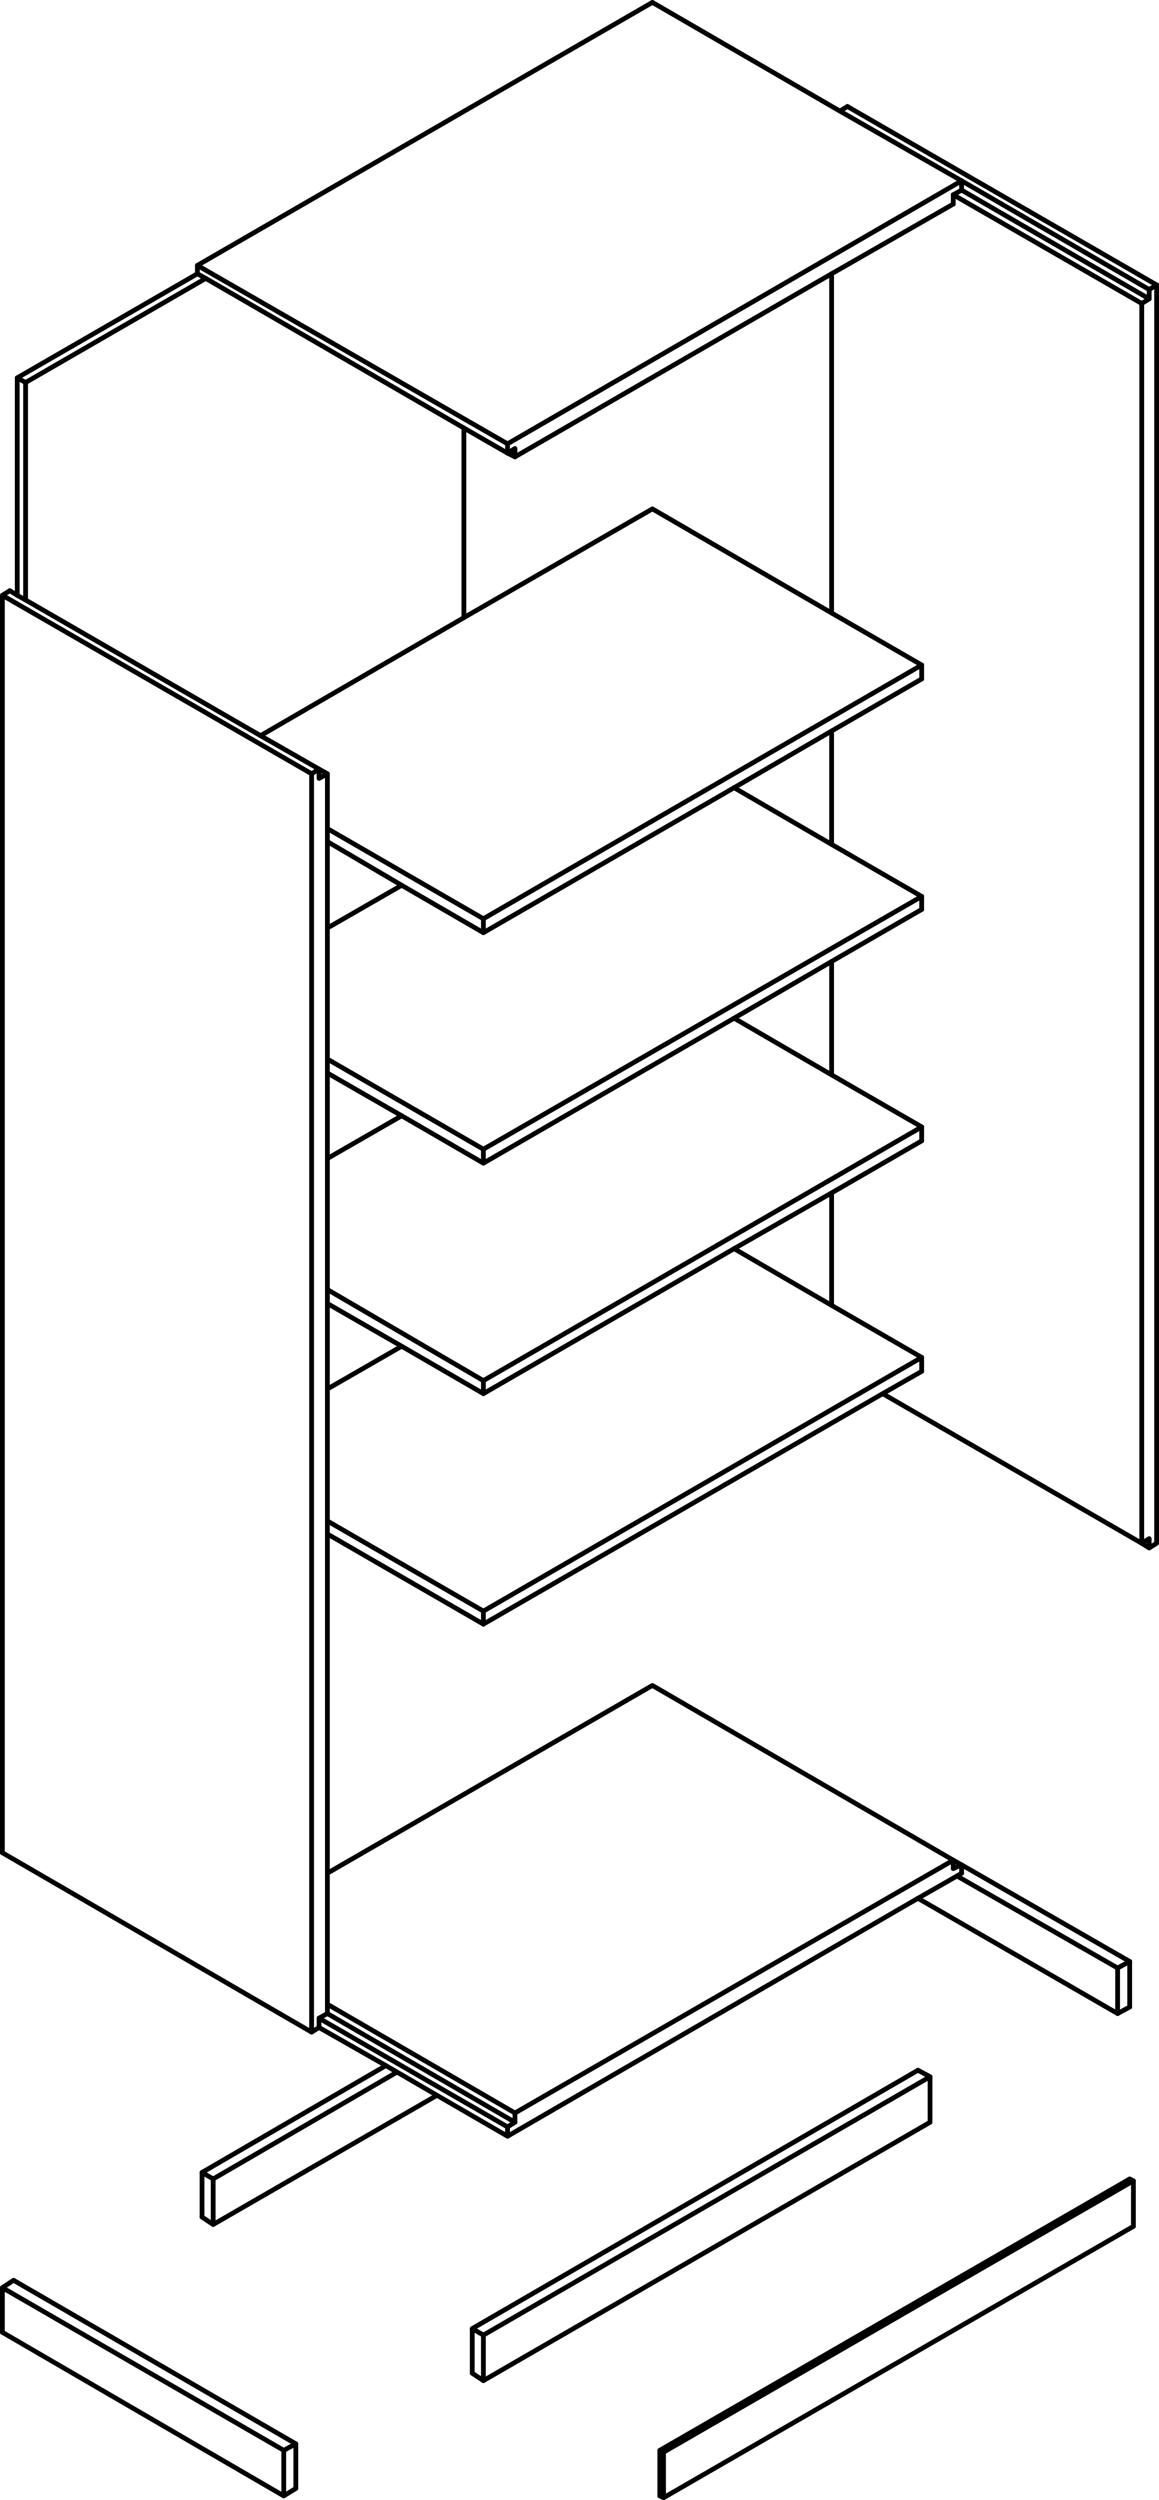 <svg id="bookcase_ex" data-name="bookcase ex" xmlns="http://www.w3.org/2000/svg" viewBox="0 0 182.077 392.433"><defs><style>.cls-1{fill:none;stroke:#000;stroke-linecap:round;stroke-linejoin:round;stroke-width:0.75px;}</style></defs><polyline class="cls-1" points="46.473 390.599 44.576 391.767 0.375 366.092"/><polygon class="cls-1" points="46.473 383.597 44.576 384.618 0.375 359.09 2.126 357.923 46.473 383.597"/><line class="cls-1" x1="44.576" y1="391.766" x2="44.576" y2="384.618"/><line class="cls-1" x1="46.473" y1="390.599" x2="46.473" y2="383.597"/><line class="cls-1" x1="0.375" y1="366.092" x2="0.375" y2="359.09"/><polyline class="cls-1" points="180.535 242.97 181.702 242.241 181.702 44.722"/><line class="cls-1" x1="179.368" y1="242.241" x2="179.368" y2="47.639"/><polyline class="cls-1" points="180.535 242.97 180.535 241.512 179.368 242.241"/><line class="cls-1" x1="130.644" y1="204.896" x2="130.644" y2="187.245"/><line class="cls-1" x1="130.644" y1="168.718" x2="130.644" y2="150.921"/><line class="cls-1" x1="130.644" y1="132.54" x2="130.644" y2="114.743"/><line class="cls-1" x1="130.644" y1="96.217" x2="130.644" y2="42.972"/><line class="cls-1" x1="181.702" y1="44.722" x2="133.124" y2="16.713"/><polyline class="cls-1" points="180.535 242.97 179.368 242.241 138.668 218.755"/><line class="cls-1" x1="131.957" y1="17.443" x2="133.124" y2="16.713"/><polyline class="cls-1" points="179.368 47.639 180.535 46.91 180.535 45.452"/><line class="cls-1" x1="149.754" y1="30.572" x2="179.368" y2="47.639"/><line class="cls-1" x1="151.067" y1="29.842" x2="180.535" y2="46.91"/><polyline class="cls-1" points="151.067 28.383 180.535 45.451 181.702 44.722"/><line class="cls-1" x1="33.489" y1="349.17" x2="31.739" y2="348.003"/><polyline class="cls-1" points="31.739 341.001 33.489 342.022 62.373 325.246"/><polyline class="cls-1" points="33.489 342.022 33.489 349.17 68.646 328.893"/><polyline class="cls-1" points="31.739 348.003 31.739 341.001 60.623 324.225"/><line class="cls-1" x1="177.471" y1="342.022" x2="178.055" y2="342.314"/><polyline class="cls-1" points="104.24 384.91 104.24 392.058 178.055 349.462"/><line class="cls-1" x1="103.657" y1="391.766" x2="104.24" y2="392.058"/><polyline class="cls-1" points="177.471 342.022 103.657 384.618 104.24 384.91 178.055 342.314 178.055 349.462"/><line class="cls-1" x1="103.657" y1="384.618" x2="103.657" y2="391.767"/><polyline class="cls-1" points="149.754 291.986 80.9 331.665 80.9 333.123 79.733 333.853 79.733 335.312"/><line class="cls-1" x1="79.733" y1="333.853" x2="50.12" y2="316.785"/><line class="cls-1" x1="80.9" y1="331.664" x2="51.432" y2="314.597"/><line class="cls-1" x1="80.9" y1="333.123" x2="51.432" y2="316.056"/><line class="cls-1" x1="149.754" y1="293.298" x2="149.754" y2="291.986"/><polyline class="cls-1" points="151.067 294.028 151.067 292.715 149.754 293.299"/><line class="cls-1" x1="51.432" y1="240.782" x2="75.94" y2="254.933"/><polyline class="cls-1" points="75.94 252.89 144.795 213.066 144.795 215.254"/><polyline class="cls-1" points="75.94 254.932 75.94 252.89 51.432 238.74"/><line class="cls-1" x1="63.103" y1="211.315" x2="51.432" y2="218.025"/><polyline class="cls-1" points="75.94 216.712 144.795 176.888 144.795 179.076"/><polyline class="cls-1" points="75.94 218.754 75.94 216.712 51.432 202.416"/><line class="cls-1" x1="63.103" y1="175.137" x2="51.432" y2="181.847"/><polyline class="cls-1" points="50.12 318.244 48.953 318.973 48.953 121.454"/><polyline class="cls-1" points="50.12 318.244 50.12 316.785 51.432 316.056"/><polyline class="cls-1" points="0.375 290.818 0.375 93.445 48.952 121.454"/><line class="cls-1" x1="48.952" y1="318.973" x2="0.375" y2="290.818"/><line class="cls-1" x1="1.542" y1="92.716" x2="0.375" y2="93.445"/><polygon class="cls-1" points="51.432 121.454 50.12 122.183 50.12 120.725 51.432 121.454"/><line class="cls-1" x1="50.12" y1="120.724" x2="48.953" y2="121.454"/><polyline class="cls-1" points="177.471 315.034 175.575 316.056 144.211 297.967"/><polyline class="cls-1" points="177.471 307.886 175.575 308.908 150.338 294.466"/><line class="cls-1" x1="175.575" y1="316.055" x2="175.575" y2="308.907"/><line class="cls-1" x1="177.471" y1="315.034" x2="177.471" y2="307.886"/><line class="cls-1" x1="75.94" y1="373.677" x2="74.189" y2="372.51"/><line class="cls-1" x1="75.94" y1="366.529" x2="74.189" y2="365.508"/><polyline class="cls-1" points="144.211 324.954 146.107 325.975 75.94 366.53 75.94 373.677"/><polyline class="cls-1" points="146.107 325.975 146.107 333.123 75.94 373.678"/><polyline class="cls-1" points="74.189 372.51 74.189 365.509 144.211 324.954"/><polyline class="cls-1" points="75.94 144.211 144.795 104.386 144.795 106.574"/><polyline class="cls-1" points="75.94 146.399 75.94 144.211 51.432 130.061"/><line class="cls-1" x1="72.877" y1="67.187" x2="72.877" y2="96.947"/><polyline class="cls-1" points="4.022 94.174 4.022 60.039 2.709 59.31 2.709 93.445"/><line class="cls-1" x1="4.022" y1="60.039" x2="32.322" y2="43.701"/><line class="cls-1" x1="2.709" y1="59.31" x2="31.009" y2="42.971"/><polyline class="cls-1" points="75.94 180.389 144.795 140.71 144.795 142.752"/><polyline class="cls-1" points="75.94 182.577 75.94 180.389 51.432 166.239"/><line class="cls-1" x1="63.103" y1="138.959" x2="51.432" y2="145.67"/><polyline class="cls-1" points="80.9 71.709 80.9 70.397 79.733 71.126 79.733 69.667 151.067 28.384"/><polyline class="cls-1" points="102.49 0.375 31.009 41.659 31.009 42.972"/><line class="cls-1" x1="31.009" y1="41.658" x2="79.733" y2="69.667"/><line class="cls-1" x1="80.9" y1="71.709" x2="79.733" y2="71.126"/><line class="cls-1" x1="149.754" y1="30.571" x2="149.754" y2="32.03"/><polyline class="cls-1" points="151.067 28.383 151.067 29.842 149.754 30.571"/><line class="cls-1" x1="79.733" y1="335.311" x2="144.211" y2="297.967"/><line class="cls-1" x1="151.067" y1="292.715" x2="149.754" y2="291.986"/><polyline class="cls-1" points="75.94 254.932 138.668 218.755 144.795 215.254"/><polyline class="cls-1" points="144.795 213.065 130.644 204.896 115.327 195.998"/><polyline class="cls-1" points="51.432 204.604 63.103 211.315 75.94 218.755 115.327 195.998"/><polyline class="cls-1" points="144.795 176.887 130.644 168.718 115.327 159.82"/><line class="cls-1" x1="51.432" y1="316.055" x2="51.432" y2="314.597"/><line class="cls-1" x1="40.929" y1="115.473" x2="50.12" y2="120.724"/><polyline class="cls-1" points="51.432 132.103 63.103 138.959 75.94 146.399 115.327 123.642"/><polyline class="cls-1" points="144.795 104.386 130.644 96.217 102.49 79.878 72.877 96.946 40.929 115.473"/><polyline class="cls-1" points="51.432 168.426 63.103 175.137 75.94 182.577 115.327 159.82"/><polyline class="cls-1" points="144.795 140.709 130.644 132.54 115.327 123.642"/><polyline class="cls-1" points="80.9 71.709 130.644 42.971 149.754 32.03"/><line class="cls-1" x1="79.733" y1="71.126" x2="72.877" y2="67.187"/><polyline class="cls-1" points="151.067 28.383 131.957 17.443 102.49 0.375"/><polyline class="cls-1" points="144.211 297.967 150.338 294.466 151.067 294.028"/><polyline class="cls-1" points="50.12 318.244 60.623 324.225 62.373 325.246 68.646 328.893 79.733 335.311"/><polyline class="cls-1" points="115.327 195.997 130.644 187.245 144.795 179.076"/><line class="cls-1" x1="51.432" y1="314.597" x2="51.432" y2="294.028"/><line class="cls-1" x1="4.022" y1="94.174" x2="40.929" y2="115.473"/><line class="cls-1" x1="177.471" y1="307.886" x2="151.067" y2="292.715"/><polyline class="cls-1" points="115.327 123.642 130.644 114.743 144.795 106.574"/><polyline class="cls-1" points="115.327 159.82 130.644 150.921 144.795 142.752"/><polyline class="cls-1" points="72.877 67.187 32.322 43.701 31.009 42.971"/><line class="cls-1" x1="51.432" y1="294.028" x2="51.432" y2="240.783"/><polyline class="cls-1" points="1.542 92.716 2.709 93.445 4.022 94.175"/><line class="cls-1" x1="51.433" y1="240.782" x2="51.433" y2="238.74"/><line class="cls-1" x1="51.432" y1="238.739" x2="51.432" y2="218.025"/><line class="cls-1" x1="51.432" y1="218.024" x2="51.432" y2="204.603"/><line class="cls-1" x1="51.432" y1="204.603" x2="51.432" y2="202.415"/><line class="cls-1" x1="51.432" y1="202.414" x2="51.432" y2="181.845"/><line class="cls-1" x1="51.432" y1="181.845" x2="51.432" y2="168.425"/><line class="cls-1" x1="51.432" y1="132.101" x2="51.432" y2="121.452"/><line class="cls-1" x1="51.432" y1="168.424" x2="51.432" y2="132.101"/><polyline class="cls-1" points="51.432 294.026 102.49 264.558 149.754 291.983"/></svg>